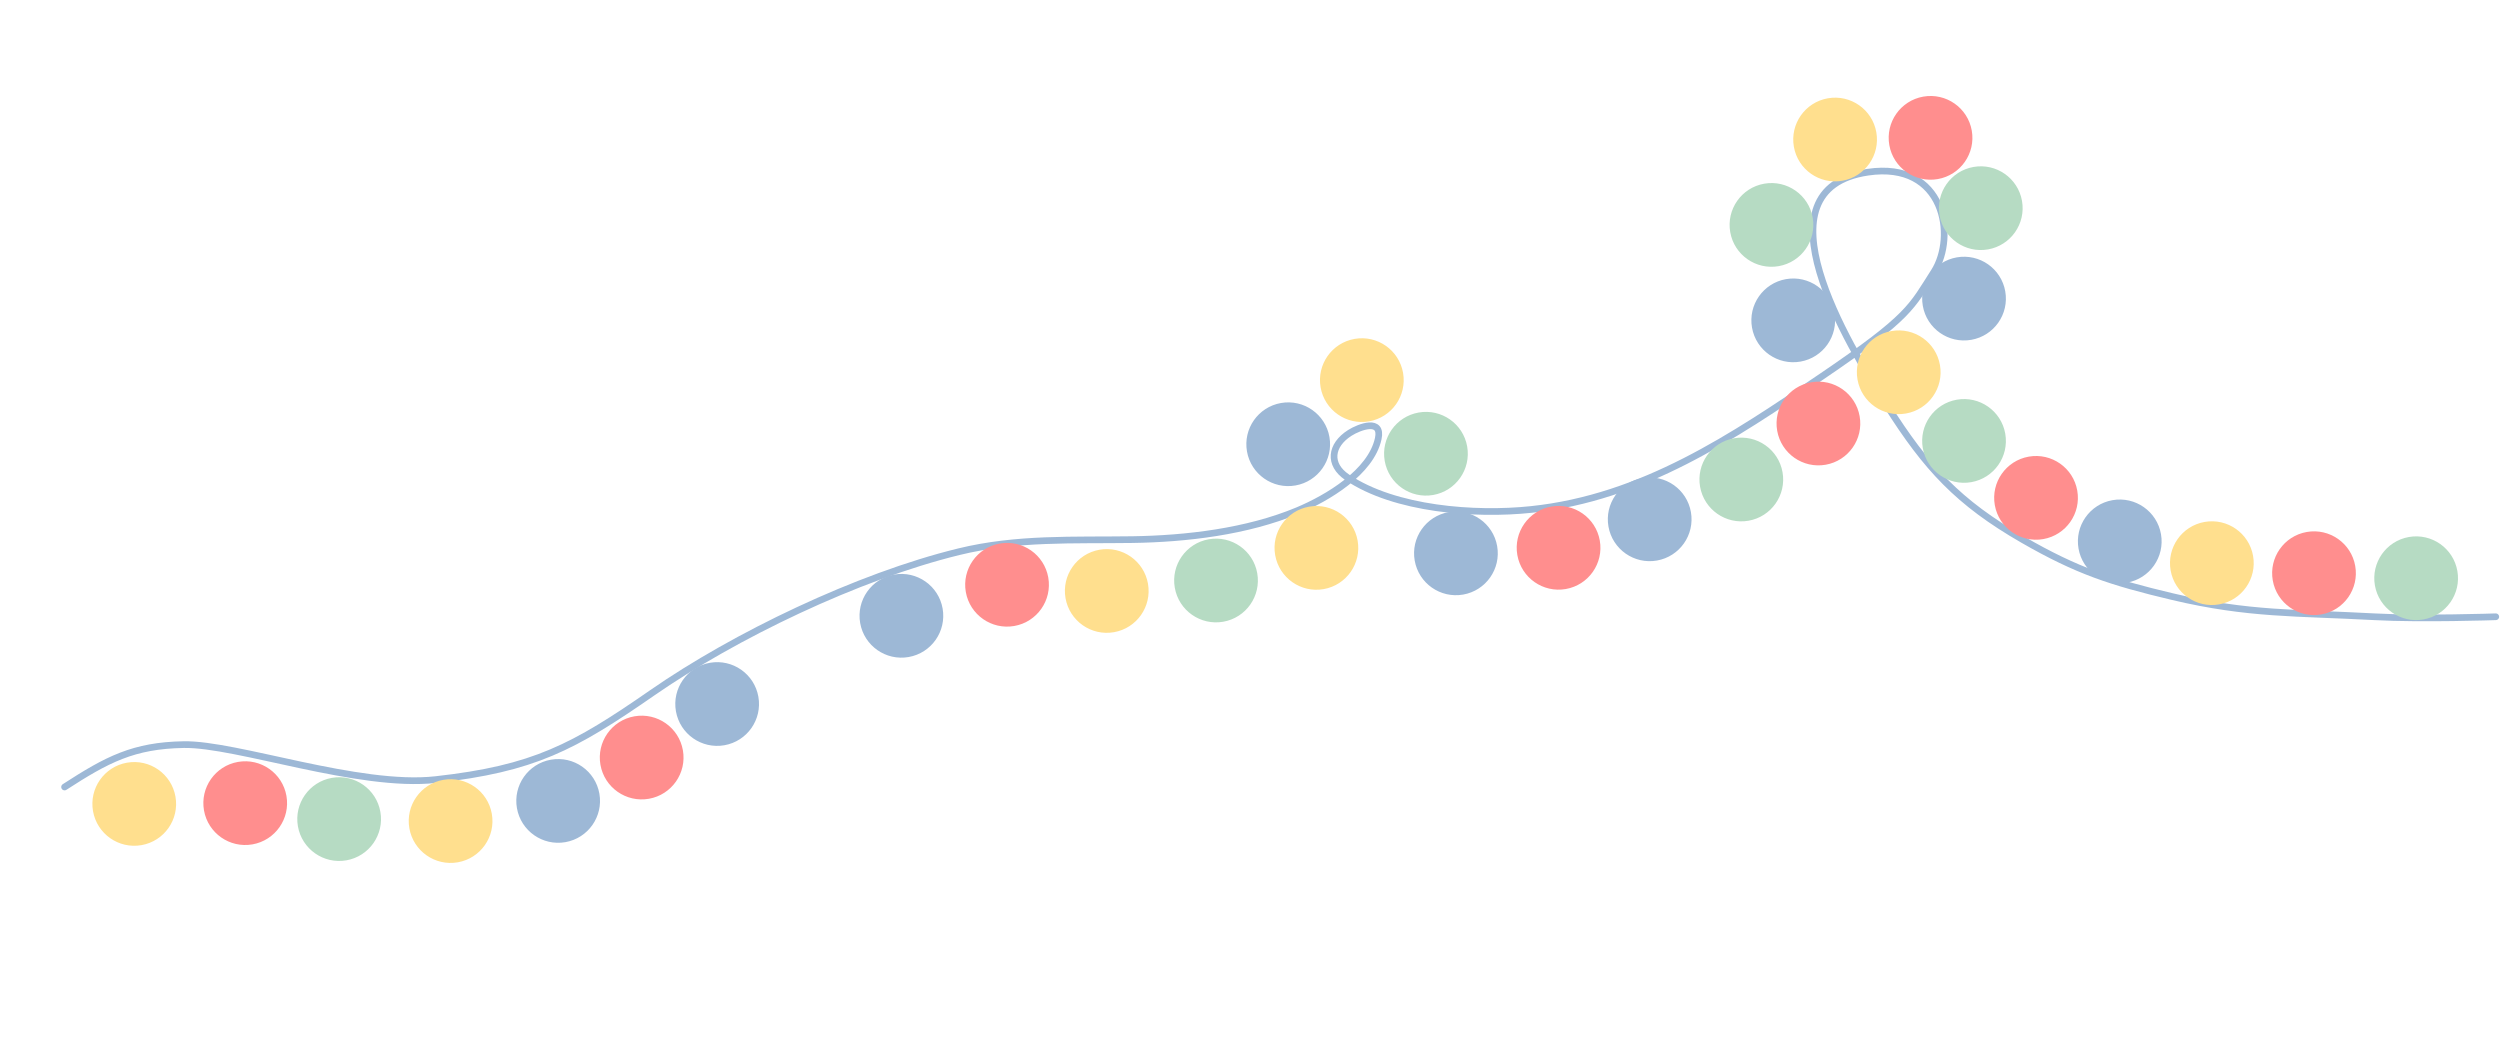 <svg width="1493" height="619" viewBox="0 0 1493 619" fill="none" xmlns="http://www.w3.org/2000/svg">
<path d="M38.566 469.999C63.933 453.583 79.629 445.207 109.699 444.68C141.225 444.128 214.17 470.703 260.237 465.577C318.8 459.061 342.7 446.235 389.436 413.808C438.576 379.712 512.01 344.323 572.596 329.497C607.23 321.022 641.113 322.773 676.241 322.256C708.492 321.781 744.788 317.487 774.833 304.938C792.844 297.415 818.692 282.022 823.077 262.003C825.759 249.76 811.947 254.805 806.063 258.552C794.619 265.841 793.132 277.318 804.514 285.018C832.991 304.282 880.924 307.788 914.362 304.272C981.097 297.255 1034.86 260.876 1087.97 224.831C1141.08 188.786 1141.47 183.331 1154.97 162.331C1168.47 141.331 1161.47 96.031 1115.47 102.832C1046.97 112.958 1103.47 205.165 1126.97 242.332C1150.47 279.499 1169.46 300.075 1207.97 322.256C1240.62 341.063 1260.81 347.623 1297.47 356.331C1342.77 367.09 1371.48 365.815 1417.97 368.331C1446.24 369.862 1490.47 368.331 1490.47 368.331" stroke="#9DB8D6" stroke-width="4" stroke-linecap="round"/>
<circle cx="383.204" cy="452.405" r="25" transform="rotate(-9.963 383.204 452.405)" fill="#FF8E8E"/>
<circle cx="80.171" cy="480.095" r="25" transform="rotate(-9.963 80.171 480.095)" fill="#FFDF8E"/>
<circle cx="146.442" cy="479.638" r="25" transform="rotate(-9.963 146.442 479.638)" fill="#FF8E8E"/>
<circle cx="202.538" cy="489.168" r="25" transform="rotate(-9.963 202.538 489.168)" fill="#B6DBC3"/>
<circle cx="269.095" cy="490.342" r="25" transform="rotate(-9.963 269.095 490.342)" fill="#FFDF8E"/>
<circle cx="333.333" cy="478.311" r="25" transform="rotate(-9.963 333.333 478.311)" fill="#9DB8D6"/>
<circle cx="428.284" cy="420.438" r="25" transform="rotate(-9.963 428.284 420.438)" fill="#9DB8D6"/>
<circle cx="660.954" cy="352.921" r="25" transform="rotate(-9.963 660.954 352.921)" fill="#FFDF8E"/>
<circle cx="813.288" cy="227.01" r="25" transform="rotate(-9.963 813.288 227.01)" fill="#FFDF8E"/>
<circle cx="538.313" cy="367.755" r="25" transform="rotate(-9.963 538.313 367.755)" fill="#9DB8D6"/>
<circle cx="601.407" cy="349.217" r="25" transform="rotate(-9.963 601.407 349.217)" fill="#FF8E8E"/>
<circle cx="726.208" cy="346.677" r="25" transform="rotate(-9.963 726.208 346.677)" fill="#B6DBC3"/>
<circle cx="786.155" cy="327.201" r="25" transform="rotate(-9.963 786.155 327.201)" fill="#FFDF8E"/>
<circle cx="851.577" cy="270.978" r="25" transform="rotate(-9.963 851.577 270.978)" fill="#B6DBC3"/>
<circle cx="1039.91" cy="286.355" r="25" transform="rotate(-9.963 1039.91 286.355)" fill="#B6DBC3"/>
<circle cx="1172.92" cy="263.322" r="25" transform="rotate(-9.963 1172.92 263.322)" fill="#B6DBC3"/>
<circle cx="1442.92" cy="345.322" r="25" transform="rotate(-9.963 1442.92 345.322)" fill="#B6DBC3"/>
<circle cx="1057.92" cy="134.322" r="25" transform="rotate(-9.963 1057.92 134.322)" fill="#B6DBC3"/>
<circle cx="1182.92" cy="124.322" r="25" transform="rotate(-9.963 1182.92 124.322)" fill="#B6DBC3"/>
<circle cx="869.479" cy="330.457" r="25" transform="rotate(-9.963 869.479 330.457)" fill="#9DB8D6"/>
<circle cx="1172.92" cy="178.322" r="25" transform="rotate(-9.963 1172.92 178.322)" fill="#9DB8D6"/>
<circle cx="1265.92" cy="323.322" r="25" transform="rotate(-9.963 1265.92 323.322)" fill="#9DB8D6"/>
<circle cx="1070.92" cy="191.322" r="25" transform="rotate(-9.963 1070.92 191.322)" fill="#9DB8D6"/>
<circle cx="769.319" cy="265.3" r="25" transform="rotate(-9.963 769.319 265.3)" fill="#9DB8D6"/>
<circle cx="985.192" cy="310.131" r="25" transform="rotate(-9.963 985.192 310.131)" fill="#9DB8D6"/>
<circle cx="1133.92" cy="222.322" r="25" transform="rotate(-9.963 1133.92 222.322)" fill="#FFDF8E"/>
<circle cx="1320.92" cy="336.322" r="25" transform="rotate(-9.963 1320.92 336.322)" fill="#FFDF8E"/>
<circle cx="1095.92" cy="83.323" r="25" transform="rotate(-9.963 1095.92 83.323)" fill="#FFDF8E"/>
<circle cx="930.776" cy="327.144" r="25" transform="rotate(-9.963 930.776 327.144)" fill="#FF8E8E"/>
<circle cx="1085.96" cy="252.922" r="25" transform="rotate(-9.963 1085.96 252.922)" fill="#FF8E8E"/>
<circle cx="1215.92" cy="297.322" r="25" transform="rotate(-9.963 1215.92 297.322)" fill="#FF8E8E"/>
<circle cx="1381.92" cy="342.322" r="25" transform="rotate(-9.963 1381.92 342.322)" fill="#FF8E8E"/>
<circle cx="1152.92" cy="82.322" r="25" transform="rotate(-9.963 1152.92 82.322)" fill="#FF8E8E"/>
</svg>
